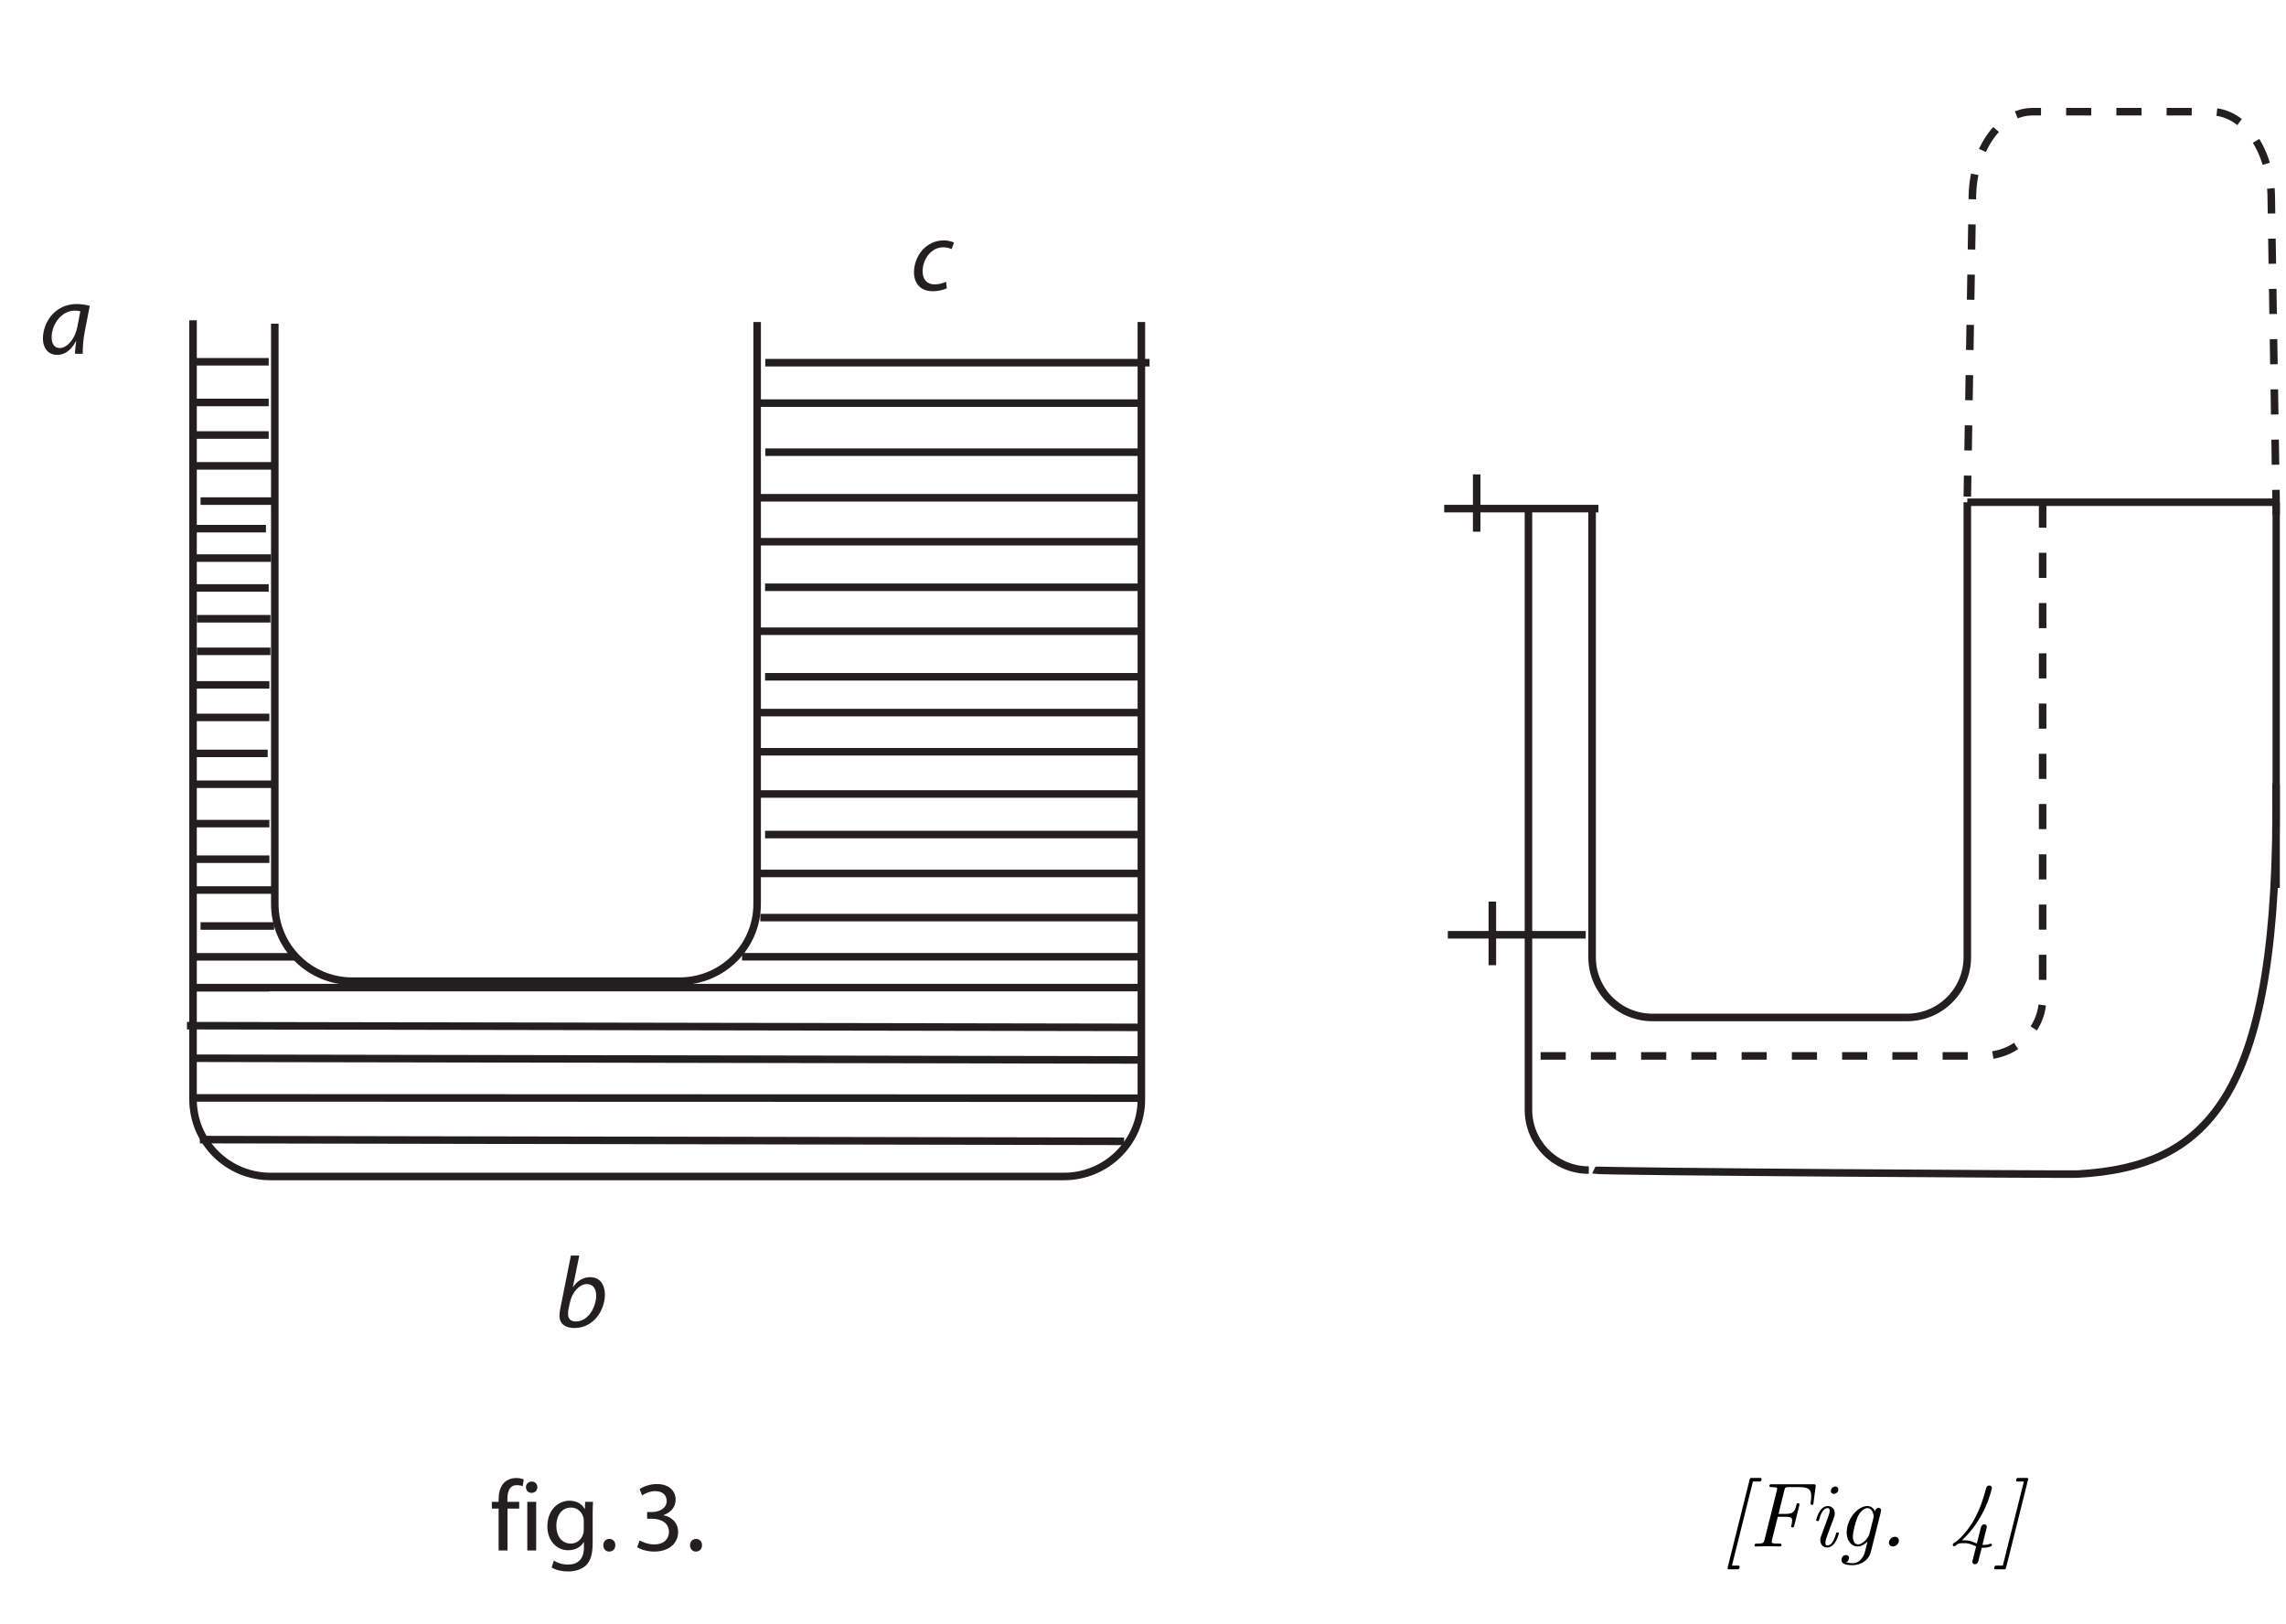 <?xml version="1.0" encoding="UTF-8"?><svg xmlns="http://www.w3.org/2000/svg" xmlns:xlink="http://www.w3.org/1999/xlink" viewBox="0 0 454.5 322.933" width="303.534pt" height="215.668pt" version="1.2">
<defs>
<g>
<symbol overflow="visible" id="glyph0-0">
<path style="stroke:none;" d=""/>
</symbol>
<symbol overflow="visible" id="glyph0-1">
<path style="stroke:none;" d="M 8.562 0 C 8.531 -1.078 8.641 -2.797 8.969 -4.469 L 9.953 -9.531 C 9.281 -9.734 8.266 -9.891 7.344 -9.891 C 3.125 -9.891 0.641 -6.359 0.641 -2.984 C 0.641 -1.141 1.703 0.219 3.438 0.219 C 4.797 0.219 6.141 -0.484 7.203 -2.5 L 7.25 -2.5 C 7.125 -1.5 7.016 -0.578 7.016 0 Z M 7.516 -5.516 C 7.062 -2.938 5.422 -1.141 4.016 -1.141 C 2.75 -1.141 2.375 -2.203 2.375 -3.281 C 2.375 -5.969 4.438 -8.578 6.938 -8.578 C 7.5 -8.578 7.844 -8.516 8.078 -8.438 Z "/>
</symbol>
<symbol overflow="visible" id="glyph0-2">
<path style="stroke:none;" d="M 3.188 -14.188 L 1.109 -3.781 C 1 -3.312 0.922 -2.734 0.922 -2.266 C 0.922 -0.484 2.203 0.219 3.906 0.219 C 7.797 0.219 9.953 -3.438 9.953 -6.422 C 9.953 -8.141 9.156 -9.891 7.016 -9.891 C 5.719 -9.891 4.469 -9.219 3.609 -7.906 L 3.578 -7.906 L 4.859 -14.188 Z M 2.969 -4.75 C 3.453 -7.031 4.938 -8.516 6.375 -8.516 C 7.703 -8.516 8.219 -7.422 8.219 -6.219 C 8.219 -4.062 6.703 -1.078 4.188 -1.078 C 3.172 -1.078 2.625 -1.578 2.625 -2.5 C 2.609 -3.016 2.672 -3.391 2.75 -3.734 Z "/>
</symbol>
<symbol overflow="visible" id="glyph0-3">
<path style="stroke:none;" d="M 7.062 -1.672 C 6.562 -1.438 5.812 -1.141 4.812 -1.141 C 3.234 -1.141 2.406 -2.156 2.406 -3.734 C 2.406 -6.031 4 -8.516 6.516 -8.516 C 7.25 -8.516 7.781 -8.328 8.172 -8.156 L 8.641 -9.453 C 8.344 -9.625 7.516 -9.891 6.625 -9.891 C 3.125 -9.891 0.688 -6.828 0.688 -3.516 C 0.688 -1.453 1.906 0.219 4.406 0.219 C 5.719 0.219 6.719 -0.125 7.219 -0.375 Z "/>
</symbol>
<symbol overflow="visible" id="glyph1-0">
<path style="stroke:none;" d=""/>
</symbol>
<symbol overflow="visible" id="glyph1-1">
<path style="stroke:none;" d="M 3.391 0 L 3.391 -8.328 L 5.719 -8.328 L 5.719 -9.672 L 3.375 -9.672 L 3.375 -10.188 C 3.375 -11.672 3.766 -12.984 5.25 -12.984 C 5.781 -12.984 6.125 -12.891 6.406 -12.766 L 6.625 -14.125 C 6.281 -14.266 5.766 -14.406 5.109 -14.406 C 4.312 -14.406 3.438 -14.156 2.766 -13.516 C 1.953 -12.734 1.625 -11.484 1.625 -10.125 L 1.625 -9.672 L 0.281 -9.672 L 0.281 -8.328 L 1.625 -8.328 L 1.625 0 Z "/>
</symbol>
<symbol overflow="visible" id="glyph1-2">
<path style="stroke:none;" d="M 3.234 0 L 3.234 -9.672 L 1.469 -9.672 L 1.469 0 Z M 2.328 -11.453 C 3.031 -11.453 3.469 -11.969 3.469 -12.594 C 3.469 -13.203 3.031 -13.703 2.344 -13.703 C 1.672 -13.703 1.203 -13.203 1.203 -12.594 C 1.203 -11.969 1.641 -11.453 2.312 -11.453 Z "/>
</symbol>
<symbol overflow="visible" id="glyph1-3">
<path style="stroke:none;" d="M 9.766 -7.031 C 9.766 -8.219 9.797 -9 9.844 -9.672 L 8.281 -9.672 L 8.219 -8.234 L 8.188 -8.234 C 7.75 -9.031 6.844 -9.891 5.156 -9.891 C 2.906 -9.891 0.766 -8.047 0.766 -4.781 C 0.766 -2.078 2.484 -0.047 4.891 -0.047 C 6.406 -0.047 7.469 -0.766 7.984 -1.656 L 8.031 -1.656 L 8.031 -0.594 C 8.031 1.859 6.703 2.797 4.891 2.797 C 3.688 2.797 2.688 2.438 2.047 2.016 L 1.609 3.375 C 2.391 3.891 3.672 4.172 4.828 4.172 C 6.062 4.172 7.422 3.875 8.391 3.016 C 9.312 2.156 9.766 0.812 9.766 -1.422 Z M 8 -4.141 C 8 -3.812 7.969 -3.484 7.859 -3.203 C 7.5 -2.062 6.516 -1.375 5.422 -1.375 C 3.531 -1.375 2.547 -2.984 2.547 -4.859 C 2.547 -7.109 3.75 -8.531 5.438 -8.531 C 6.734 -8.531 7.578 -7.688 7.906 -6.656 C 7.984 -6.422 8 -6.156 8 -5.875 Z "/>
</symbol>
<symbol overflow="visible" id="glyph1-4">
<path style="stroke:none;" d="M 2.234 0.219 C 2.953 0.219 3.438 -0.312 3.438 -1.047 C 3.438 -1.781 2.953 -2.297 2.25 -2.297 C 1.547 -2.297 1.047 -1.766 1.047 -1.047 C 1.047 -0.312 1.531 0.219 2.203 0.219 Z "/>
</symbol>
<symbol overflow="visible" id="glyph1-5">
<path style="stroke:none;" d=""/>
</symbol>
<symbol overflow="visible" id="glyph1-6">
<path style="stroke:none;" d="M 0.844 -0.656 C 1.484 -0.234 2.766 0.219 4.234 0.219 C 7.344 0.219 8.984 -1.594 8.984 -3.672 C 8.984 -5.5 7.688 -6.688 6.078 -7 L 6.078 -7.031 C 7.656 -7.609 8.484 -8.75 8.484 -10.109 C 8.484 -11.688 7.328 -13.203 4.75 -13.203 C 3.344 -13.203 2.031 -12.703 1.328 -12.203 L 1.812 -10.938 C 2.375 -11.328 3.375 -11.797 4.406 -11.797 C 6.031 -11.797 6.703 -10.875 6.703 -9.828 C 6.703 -8.297 5.078 -7.641 3.797 -7.641 L 2.812 -7.641 L 2.812 -6.312 L 3.797 -6.312 C 5.5 -6.312 7.141 -5.531 7.156 -3.719 C 7.188 -2.625 6.453 -1.203 4.219 -1.203 C 2.969 -1.203 1.828 -1.703 1.328 -2 Z "/>
</symbol>
<symbol overflow="visible" id="glyph2-0">
<path style="stroke:none;" d=""/>
</symbol>
<symbol overflow="visible" id="glyph2-1">
<path style="stroke:none;" d="M 6.375 -12.906 L 7.562 -12.906 C 7.891 -12.906 7.906 -12.922 7.984 -13 C 8.031 -13.078 8.109 -13.391 8.109 -13.406 C 8.109 -13.625 7.922 -13.625 7.625 -13.625 L 6.234 -13.625 C 5.828 -13.625 5.812 -13.625 5.719 -13.281 L 1.375 4.094 C 1.359 4.141 1.328 4.281 1.328 4.328 C 1.328 4.547 1.516 4.547 1.797 4.547 L 3.203 4.547 C 3.531 4.547 3.547 4.531 3.609 4.453 C 3.672 4.359 3.75 4.047 3.75 4.031 C 3.75 3.812 3.562 3.812 3.266 3.812 L 2.203 3.812 Z "/>
</symbol>
<symbol overflow="visible" id="glyph2-2">
<path style="stroke:none;" d="M 5.75 -5.906 L 7.25 -5.906 C 8.438 -5.906 8.594 -5.641 8.594 -5.141 C 8.594 -4.828 8.516 -4.547 8.453 -4.25 C 8.406 -4.125 8.391 -4.047 8.391 -4 C 8.391 -3.781 8.594 -3.781 8.672 -3.781 C 8.875 -3.781 8.922 -3.797 9.016 -4.141 L 10.016 -8.141 C 10.031 -8.219 10.047 -8.297 10.047 -8.391 C 10.047 -8.594 9.828 -8.594 9.781 -8.594 C 9.547 -8.594 9.516 -8.547 9.438 -8.219 C 9.109 -6.922 8.812 -6.469 7.312 -6.469 L 5.891 -6.469 L 7.047 -11.172 C 7.203 -11.781 7.328 -11.797 7.922 -11.797 L 10.047 -11.797 C 12 -11.797 12.391 -11.234 12.391 -9.969 C 12.391 -9.547 12.344 -9.188 12.281 -8.781 L 12.266 -8.484 C 12.266 -8.266 12.469 -8.266 12.531 -8.266 C 12.797 -8.266 12.812 -8.344 12.844 -8.672 L 13.266 -11.891 C 13.312 -12.359 13.203 -12.359 12.828 -12.359 L 4.562 -12.359 C 4.25 -12.359 4.078 -12.359 4.078 -12.031 C 4.078 -11.797 4.203 -11.797 4.562 -11.797 C 5.609 -11.797 5.609 -11.641 5.609 -11.484 C 5.609 -11.469 5.609 -11.344 5.547 -11.062 L 3.109 -1.328 C 2.969 -0.703 2.859 -0.562 1.625 -0.562 C 1.328 -0.562 1.125 -0.562 1.125 -0.219 C 1.125 0 1.328 0 1.375 0 C 2.109 0 2.875 -0.047 3.594 -0.047 C 4.438 -0.047 5.281 0 6.109 0 C 6.266 0 6.484 0 6.484 -0.344 C 6.484 -0.562 6.328 -0.562 6.031 -0.562 L 5.844 -0.562 C 4.531 -0.562 4.531 -0.703 4.531 -0.938 C 4.531 -1.016 4.531 -1.047 4.594 -1.328 Z "/>
</symbol>
<symbol overflow="visible" id="glyph2-3">
<path style="stroke:none;" d="M 6.016 -2.594 C 6.016 -2.781 5.875 -2.781 5.75 -2.781 C 5.5 -2.781 5.5 -2.75 5.438 -2.469 C 5.281 -1.938 4.797 -0.203 3.75 -0.203 C 3.594 -0.203 3.344 -0.219 3.344 -0.703 C 3.344 -1.188 3.578 -1.781 3.812 -2.453 C 4.219 -3.484 4.594 -4.531 4.984 -5.562 C 5.156 -6.094 5.203 -6.234 5.203 -6.578 C 5.203 -7.578 4.5 -8.031 3.828 -8.031 C 2.125 -8.031 1.516 -5.328 1.516 -5.234 C 1.516 -5.047 1.688 -5.047 1.781 -5.047 C 2.016 -5.047 2.031 -5.094 2.109 -5.344 C 2.266 -5.938 2.75 -7.625 3.797 -7.625 C 4 -7.625 4.203 -7.547 4.203 -7.125 C 4.203 -6.688 4 -6.156 3.875 -5.812 C 3.672 -5.25 3.469 -4.719 3.328 -4.312 C 3.094 -3.703 2.875 -3.109 2.656 -2.5 C 2.406 -1.812 2.328 -1.625 2.328 -1.25 C 2.328 -0.547 2.766 0.203 3.703 0.203 C 5.422 0.203 6.016 -2.531 6.016 -2.594 Z M 5.922 -11.328 C 5.922 -11.781 5.562 -11.922 5.312 -11.922 C 4.922 -11.922 4.438 -11.562 4.438 -11.047 C 4.438 -10.594 4.797 -10.453 5.047 -10.453 C 5.422 -10.453 5.922 -10.797 5.922 -11.328 Z "/>
</symbol>
<symbol overflow="visible" id="glyph2-4">
<path style="stroke:none;" d="M 6.141 -0.969 L 5.766 0.562 C 5.547 1.469 5.438 1.859 4.922 2.469 C 4.203 3.328 3.469 3.328 3.203 3.328 C 2.969 3.328 2.406 3.328 1.906 3.125 C 2.266 2.984 2.484 2.594 2.484 2.297 C 2.484 2.047 2.328 1.703 1.859 1.703 C 1.531 1.703 0.969 1.969 0.969 2.672 C 0.969 3.391 1.641 3.719 3.156 3.719 C 5.062 3.719 6.453 2.531 6.797 1.141 L 8.781 -6.812 C 8.844 -7.094 8.844 -7.125 8.844 -7.203 C 8.844 -7.578 8.547 -7.672 8.359 -7.672 C 8.141 -7.672 7.719 -7.516 7.656 -7 C 7.391 -7.516 6.906 -8.031 6.125 -8.031 C 4.094 -8.031 2 -5.344 2 -2.781 C 2 -1.234 2.859 0 4.219 0 C 5.141 0 5.922 -0.75 6.141 -0.969 Z M 7.328 -5.703 L 6.5 -2.406 C 6.359 -1.812 5.25 -0.406 4.25 -0.406 C 3.266 -0.406 3.234 -1.781 3.234 -1.984 C 3.234 -2.859 3.781 -4.984 4.156 -5.828 C 4.609 -6.812 5.422 -7.625 6.125 -7.625 C 7.219 -7.625 7.375 -6.109 7.375 -5.953 Z "/>
</symbol>
<symbol overflow="visible" id="glyph2-5">
<path style="stroke:none;" d="M 4.031 -1.141 C 4.031 -1.547 3.75 -1.922 3.234 -1.922 C 2.656 -1.922 2.047 -1.375 2.047 -0.781 C 2.047 -0.312 2.375 0 2.859 0 C 3.469 0 4.031 -0.594 4.031 -1.141 Z "/>
</symbol>
<symbol overflow="visible" id="glyph2-6">
<path style="stroke:none;" d="M 7.5 -3.547 C 7.578 -3.812 7.578 -3.859 7.578 -3.906 C 7.578 -4.375 7.141 -4.391 7.094 -4.391 C 6.547 -4.391 6.438 -3.922 6.359 -3.609 C 6.312 -3.438 5.609 -0.703 5.594 -0.594 C 4.266 -1.078 5.016 -0.828 4.484 -1.016 C 3.812 -1.219 3.5 -1.219 3.109 -1.219 C 2.891 -1.219 2.859 -1.219 2.609 -1.203 C 7.516 -5.75 8.578 -11.609 8.578 -11.625 C 8.578 -12.016 8.266 -12.109 8.094 -12.109 C 7.562 -12.109 7.453 -11.688 7.328 -11.188 C 6.719 -8.922 5.922 -6.734 4.641 -4.641 C 3.203 -2.312 1.578 -1.031 1.516 -0.984 C 1.375 -0.922 0.797 -0.625 0.797 -0.328 C 0.797 -0.25 0.922 -0.016 1.078 -0.016 C 1.188 -0.016 1.453 -0.234 1.656 -0.375 C 1.812 -0.531 1.984 -0.656 3.047 -0.656 C 3.375 -0.656 3.75 -0.656 4.375 -0.453 C 4.609 -0.359 5.047 -0.188 5.453 -0.031 L 4.781 2.672 C 4.703 2.938 4.703 2.984 4.703 3.047 C 4.703 3.438 5.016 3.531 5.203 3.531 C 5.547 3.531 5.781 3.328 5.891 2.906 L 6.562 0.25 C 6.672 0.266 6.812 0.266 6.922 0.266 C 7.438 0.266 8.609 0.031 8.609 -0.25 C 8.609 -0.344 8.5 -0.562 8.344 -0.562 C 8.297 -0.562 8.266 -0.562 8.094 -0.484 C 7.766 -0.359 7.312 -0.297 7 -0.297 C 6.875 -0.297 6.797 -0.297 6.703 -0.312 Z "/>
</symbol>
<symbol overflow="visible" id="glyph2-7">
<path style="stroke:none;" d="M 6.469 -13.172 C 6.484 -13.234 6.531 -13.375 6.531 -13.406 C 6.531 -13.625 6.344 -13.625 6.047 -13.625 L 4.656 -13.625 C 4.328 -13.625 4.312 -13.609 4.234 -13.531 C 4.172 -13.453 4.109 -13.141 4.109 -13.125 C 4.109 -12.906 4.281 -12.906 4.578 -12.906 L 5.656 -12.906 L 1.469 3.812 L 0.297 3.812 C -0.031 3.812 -0.047 3.828 -0.125 3.906 C -0.188 4 -0.25 4.312 -0.25 4.328 C -0.25 4.547 -0.078 4.547 0.219 4.547 L 1.625 4.547 C 2.016 4.547 2.031 4.547 2.125 4.203 Z "/>
</symbol>
<symbol overflow="visible" id="glyph3-0">
<path style="stroke:none;" d=""/>
</symbol>
<symbol overflow="visible" id="glyph3-1">
<path style="stroke:none;" d="M 8.297 -4.578 C 8.297 -6.141 8.297 -6.703 7.734 -7.359 C 7.484 -7.672 6.891 -8.031 5.828 -8.031 C 4.312 -8.031 3.5 -6.938 3.219 -6.281 L 3.203 -6.281 L 3.203 -12.609 L 0.578 -12.406 L 0.578 -11.844 C 1.859 -11.844 2 -11.719 2 -10.828 L 2 -1.375 C 2 -0.562 1.797 -0.562 0.578 -0.562 L 0.578 0 C 1.219 -0.016 2.141 -0.047 2.641 -0.047 C 3.109 -0.047 4.047 -0.016 4.672 0 L 4.672 -0.562 C 3.453 -0.562 3.25 -0.562 3.25 -1.375 L 3.25 -4.719 C 3.25 -6.609 4.547 -7.625 5.703 -7.625 C 6.844 -7.625 7.047 -6.656 7.047 -5.609 L 7.047 -1.375 C 7.047 -0.562 6.844 -0.562 5.641 -0.562 L 5.641 0 C 6.266 -0.016 7.203 -0.047 7.688 -0.047 C 8.156 -0.047 9.109 -0.016 9.719 0 L 9.719 -0.562 C 8.781 -0.562 8.328 -0.562 8.297 -1.109 Z "/>
</symbol>
</g>
<clipPath id="clip1">
  <path d="M 278 91 L 453.27 91 L 453.27 242 L 278 242 Z "/>
</clipPath>
<clipPath id="clip2">
  <path d="M 295 13 L 453.27 13 L 453.27 219 L 295 219 Z "/>
</clipPath>
<clipPath id="clip3">
  <path d="M 29 55 L 453.27 55 L 453.27 243 L 29 243 Z "/>
</clipPath>
<clipPath id="clip4">
  <path d="M 359 317 L 369 317 L 369 317.418 L 359 317.418 Z "/>
</clipPath>
</defs>
<g id="surface1">
<g clip-path="url(#clip1)" clip-rule="nonzero">
<path style="fill:none;stroke-width:1.5;stroke-linecap:butt;stroke-linejoin:miter;stroke:rgb(13.73%,12.16%,12.549%);stroke-opacity:1;stroke-miterlimit:4;" d="M 495.902 233.904 L 526.596 233.904 M 600.012 235.171 L 600.012 144.638 C 600.012 138.01 594.639 132.637 588.015 132.637 L 537.33 132.637 C 530.706 132.637 525.333 138.01 525.333 144.638 L 525.333 233.904 M 524.672 102.259 C 518.043 102.259 512.67 107.632 512.67 114.257 L 512.67 234.436 M 661.506 235.171 L 661.506 158.423 " transform="matrix(0.999,0,0,-0.999,-208.271,334.788)"/>
</g>
<g clip-path="url(#clip2)" clip-rule="nonzero">
<path style="fill:none;stroke-width:1.5;stroke-linecap:butt;stroke-linejoin:miter;stroke:rgb(13.73%,12.16%,12.549%);stroke-opacity:1;stroke-dasharray:5,5;stroke-miterlimit:4;" d="M 615.001 235.109 L 615.001 136.453 C 615.001 130.114 609.628 124.98 603 124.98 L 513.139 124.98 M 661.506 232.637 L 660.505 295.605 C 660.505 305.154 655.135 312.897 648.507 312.897 L 613.015 312.897 C 606.386 312.897 601.013 305.154 601.013 295.605 L 600.012 236.286 " transform="matrix(0.999,0,0,-0.999,-208.271,334.788)"/>
</g>
<g clip-path="url(#clip3)" clip-rule="nonzero">
<path style="fill:none;stroke-width:1.5;stroke-linecap:butt;stroke-linejoin:miter;stroke:rgb(13.73%,12.16%,12.549%);stroke-opacity:1;stroke-miterlimit:4;" d="M 524.066 149.092 L 496.621 149.092 M 505.483 155.689 L 505.483 143.031 M 525.673 102.259 C 526.322 101.943 620.269 101.372 621.947 101.462 C 648.444 102.924 662.108 117.479 661.455 178.679 C 661.447 179.508 661.556 177.209 661.51 178.03 M 502.366 240.705 L 502.366 229.309 M 600.012 235.171 L 661.506 235.171 M 359.162 271.043 L 359.162 155.208 C 359.162 146.73 352.256 139.855 343.738 139.855 L 278.593 139.855 C 270.072 139.855 263.169 146.73 263.169 155.208 L 263.169 270.702 M 435.632 271.043 L 435.632 116.337 C 435.632 107.859 428.726 100.985 420.205 100.985 L 262.321 100.985 C 253.804 100.985 246.898 107.859 246.898 116.337 L 246.898 271.383 " transform="matrix(0.999,0,0,-0.999,-208.271,334.788)"/>
</g>
<path style="fill:none;stroke-width:1.5;stroke-linecap:butt;stroke-linejoin:miter;stroke:rgb(13.73%,12.16%,12.549%);stroke-opacity:1;stroke-miterlimit:4;" d="M 360.788 262.944 L 437.259 262.944 " transform="matrix(0.999,0,0,-0.999,-208.271,334.788)"/>
<path style="fill:none;stroke-width:1.5;stroke-linecap:butt;stroke-linejoin:miter;stroke:rgb(13.73%,12.16%,12.549%);stroke-opacity:1;stroke-miterlimit:4;" d="M 360.788 245.131 L 435.261 245.131 " transform="matrix(0.999,0,0,-0.999,-208.271,334.788)"/>
<path style="fill:none;stroke-width:1.5;stroke-linecap:butt;stroke-linejoin:miter;stroke:rgb(13.73%,12.16%,12.549%);stroke-opacity:1;stroke-miterlimit:4;" d="M 359.162 227.315 L 435.628 227.315 " transform="matrix(0.999,0,0,-0.999,-208.271,334.788)"/>
<path style="fill:none;stroke-width:1.5;stroke-linecap:butt;stroke-linejoin:miter;stroke:rgb(13.73%,12.16%,12.549%);stroke-opacity:1;stroke-miterlimit:4;" d="M 359.162 209.498 L 435.628 209.498 " transform="matrix(0.999,0,0,-0.999,-208.271,334.788)"/>
<path style="fill:none;stroke-width:1.5;stroke-linecap:butt;stroke-linejoin:miter;stroke:rgb(13.73%,12.16%,12.549%);stroke-opacity:1;stroke-miterlimit:4;" d="M 359.162 193.305 L 435.628 193.305 " transform="matrix(0.999,0,0,-0.999,-208.271,334.788)"/>
<path style="fill:none;stroke-width:1.5;stroke-linecap:butt;stroke-linejoin:miter;stroke:rgb(13.73%,12.16%,12.549%);stroke-opacity:1;stroke-miterlimit:4;" d="M 359.162 177.107 L 435.628 177.107 " transform="matrix(0.999,0,0,-0.999,-208.271,334.788)"/>
<path style="fill:none;stroke-width:1.5;stroke-linecap:butt;stroke-linejoin:miter;stroke:rgb(13.73%,12.16%,12.549%);stroke-opacity:1;stroke-miterlimit:4;" d="M 359.162 161.293 L 435.628 161.293 " transform="matrix(0.999,0,0,-0.999,-208.271,334.788)"/>
<path style="fill:none;stroke-width:1.5;stroke-linecap:butt;stroke-linejoin:miter;stroke:rgb(13.73%,12.16%,12.549%);stroke-opacity:1;stroke-miterlimit:4;" d="M 356.162 144.716 L 435.628 144.716 " transform="matrix(0.999,0,0,-0.999,-208.271,334.788)"/>
<path style="fill:none;stroke-width:1.5;stroke-linecap:butt;stroke-linejoin:miter;stroke:rgb(13.73%,12.16%,12.549%);stroke-opacity:1;stroke-miterlimit:4;" d="M 246.393 138.577 L 435.257 138.577 " transform="matrix(0.999,0,0,-0.999,-208.271,334.788)"/>
<path style="fill:none;stroke-width:1.5;stroke-linecap:butt;stroke-linejoin:miter;stroke:rgb(13.73%,12.16%,12.549%);stroke-opacity:1;stroke-miterlimit:4;" d="M 359.111 254.896 L 435.582 254.896 " transform="matrix(0.999,0,0,-0.999,-208.271,334.788)"/>
<path style="fill:none;stroke-width:1.5;stroke-linecap:butt;stroke-linejoin:miter;stroke:rgb(13.73%,12.16%,12.549%);stroke-opacity:1;stroke-miterlimit:4;" d="M 359.111 236.059 L 435.582 236.059 " transform="matrix(0.999,0,0,-0.999,-208.271,334.788)"/>
<path style="fill:none;stroke-width:1.5;stroke-linecap:butt;stroke-linejoin:miter;stroke:rgb(13.73%,12.16%,12.549%);stroke-opacity:1;stroke-miterlimit:4;" d="M 360.742 200.43 L 435.21 200.43 " transform="matrix(0.999,0,0,-0.999,-208.271,334.788)"/>
<path style="fill:none;stroke-width:1.5;stroke-linecap:butt;stroke-linejoin:miter;stroke:rgb(13.73%,12.16%,12.549%);stroke-opacity:1;stroke-miterlimit:4;" d="M 360.742 169.036 L 435.21 169.036 " transform="matrix(0.999,0,0,-0.999,-208.271,334.788)"/>
<path style="fill:none;stroke-width:1.5;stroke-linecap:butt;stroke-linejoin:miter;stroke:rgb(13.73%,12.16%,12.549%);stroke-opacity:1;stroke-miterlimit:4;" d="M 360.742 218.246 L 435.21 218.246 " transform="matrix(0.999,0,0,-0.999,-208.271,334.788)"/>
<path style="fill:none;stroke-width:1.5;stroke-linecap:butt;stroke-linejoin:miter;stroke:rgb(13.73%,12.16%,12.549%);stroke-opacity:1;stroke-miterlimit:4;" d="M 359.455 185.511 L 435.926 185.511 " transform="matrix(0.999,0,0,-0.999,-208.271,334.788)"/>
<path style="fill:none;stroke-width:1.5;stroke-linecap:butt;stroke-linejoin:miter;stroke:rgb(13.73%,12.16%,12.549%);stroke-opacity:1;stroke-miterlimit:4;" d="M 359.795 152.502 L 436.266 152.502 M 247.316 255.025 L 261.957 255.025 M 247.316 263.124 L 261.957 263.124 M 247.316 248.545 L 261.957 248.545 M 246.941 242.41 L 263.584 242.41 M 248.391 235.398 L 263.033 235.398 M 246.765 229.915 L 261.406 229.915 M 246.765 224.057 L 262.407 224.057 M 247.316 218.113 L 261.957 218.113 M 247.66 211.978 L 262.301 211.978 M 247.66 205.498 L 262.301 205.498 M 247.445 198.826 L 262.09 198.826 M 247.445 192.347 L 262.09 192.347 M 247.074 179.051 L 263.717 179.051 M 247.445 164.132 L 262.09 164.132 M 247.074 157.996 L 263.717 157.996 M 247.445 144.697 L 267.229 144.697 M 247.445 138.561 L 262.09 138.561 M 247.105 185.186 L 261.75 185.186 M 247.445 171.21 L 262.09 171.21 M 248.391 150.836 L 263.033 150.836 M 245.689 130.998 L 436.051 130.658 M 247.316 124.518 L 435.679 124.178 M 248.259 108.325 L 432.195 107.984 M 247.504 116.627 L 436.293 116.568 " transform="matrix(0.999,0,0,-0.999,-208.271,334.788)"/>
<g style="fill:rgb(13.73%,12.16%,12.549%);fill-opacity:1;">
  <use xlink:href="#glyph0-1" x="7.893" y="70.337"/>
</g>
<g style="fill:rgb(13.73%,12.16%,12.549%);fill-opacity:1;">
  <use xlink:href="#glyph0-2" x="110.315" y="263.808"/>
</g>
<g style="fill:rgb(13.73%,12.16%,12.549%);fill-opacity:1;">
  <use xlink:href="#glyph0-3" x="181.031" y="57.683"/>
</g>
<g style="fill:rgb(13.73%,12.16%,12.549%);fill-opacity:1;">
  <use xlink:href="#glyph1-1" x="97.507" y="308.257"/>
  <use xlink:href="#glyph1-2" x="103.367" y="308.257"/>
  <use xlink:href="#glyph1-3" x="108.063" y="308.257"/>
</g>
<g style="fill:rgb(13.73%,12.16%,12.549%);fill-opacity:1;">
  <use xlink:href="#glyph1-4" x="118.901" y="308.257"/>
</g>
<g style="fill:rgb(13.73%,12.16%,12.549%);fill-opacity:1;">
  <use xlink:href="#glyph1-5" x="121.59" y="308.257"/>
  <use xlink:href="#glyph1-6" x="125.845" y="308.257"/>
  <use xlink:href="#glyph1-4" x="136.141" y="308.257"/>
</g>
<g style="fill:rgb(0%,0%,0%);fill-opacity:1;">
  <use xlink:href="#glyph2-1" x="342.138" y="307.458"/>
  <use xlink:href="#glyph2-2" x="347.714" y="307.458"/>
  <use xlink:href="#glyph2-3" x="359.576" y="307.458"/>
  <use xlink:href="#glyph2-4" x="365.153" y="307.458"/>
  <use xlink:href="#glyph2-5" x="373.509" y="307.458"/>
</g>
<g style="fill:rgb(0%,0%,0%);fill-opacity:1;">
  <use xlink:href="#glyph2-6" x="387.442" y="307.458"/>
  <use xlink:href="#glyph2-7" x="396.724" y="307.458"/>
</g>
<g clip-path="url(#clip4)" clip-rule="nonzero">
<g style="fill:rgb(0%,0%,0%);fill-opacity:1;">
  <use xlink:href="#glyph3-1" x="359.151" y="330.023"/>
</g>
</g>
</g>
</svg>